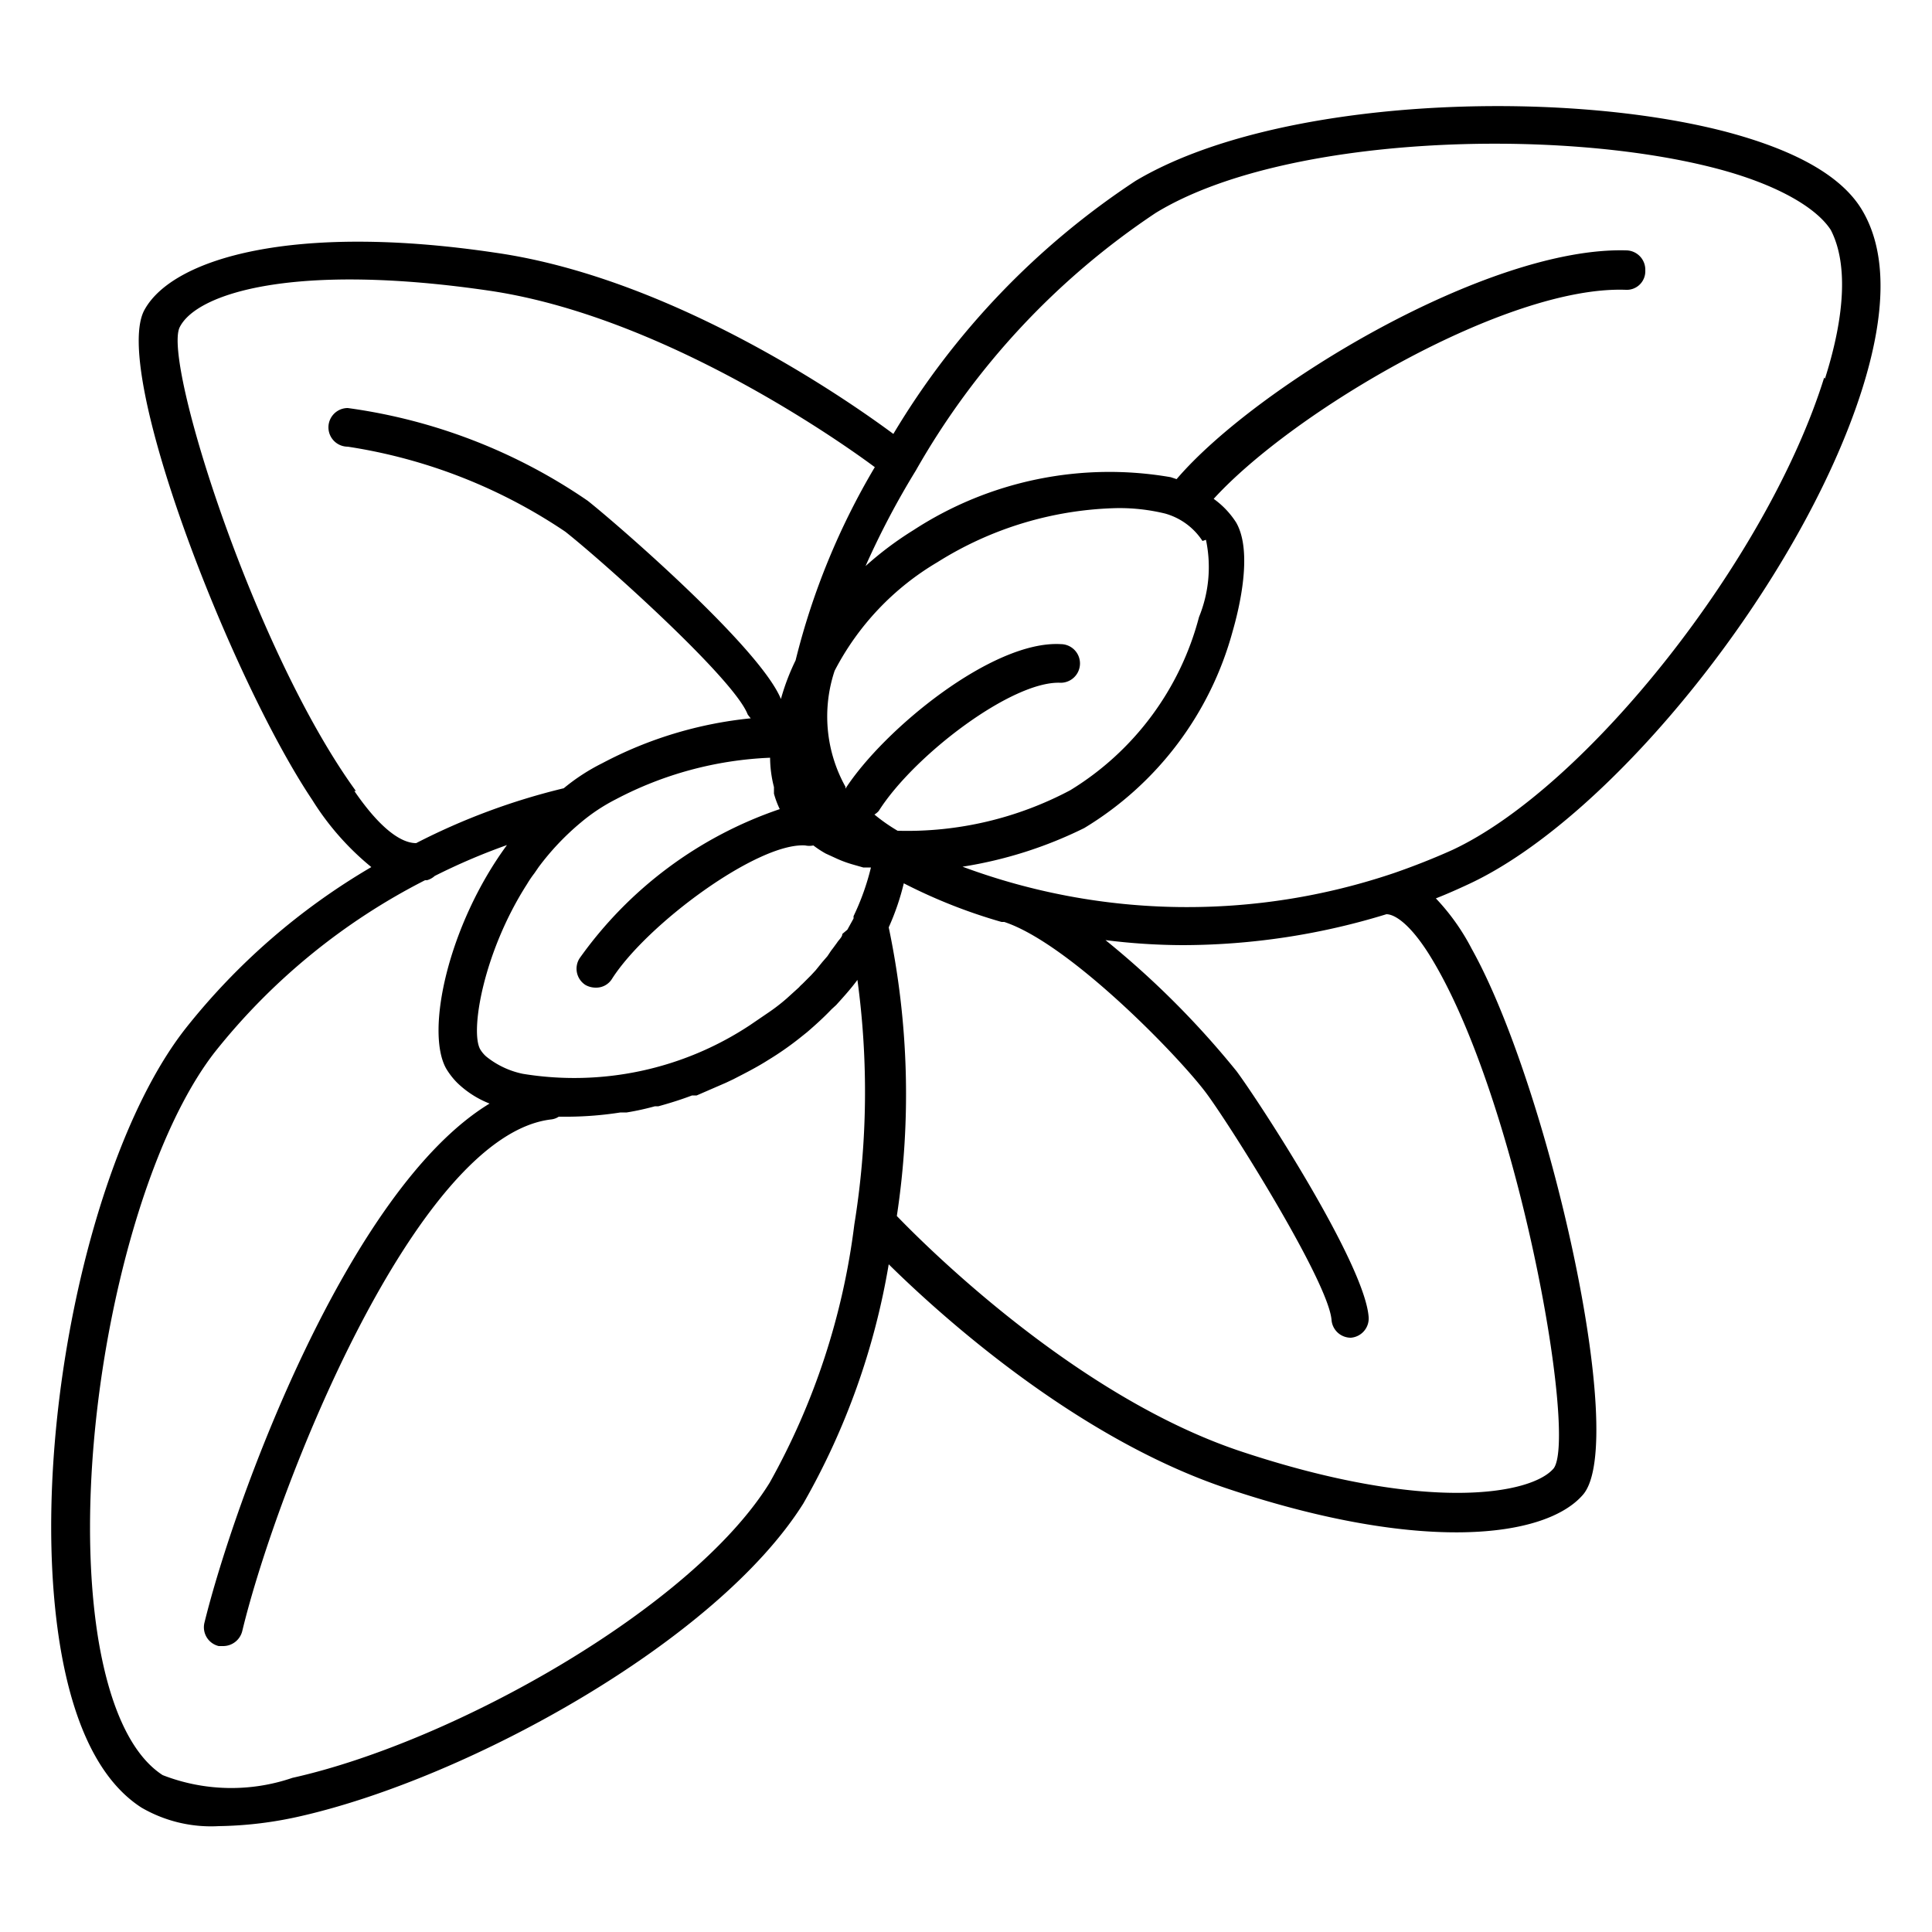 <svg id="bfe251b1-c920-473f-b444-1dbf43f76fac" data-name="ICONS" xmlns="http://www.w3.org/2000/svg" viewBox="0 0 50 50"><path d="M48.21,5.47c-.51-.89-1.71-1.58-3.58-2.07C40.29,2.28,33,2.53,29.39,4.68a20.29,20.29,0,0,0-6.27,6.55c-.77-.57-5.48-4-10.3-4.69C7.59,5.76,4.49,6.69,3.75,8c-.9,1.52,2.2,9.52,4.33,12.7a7.06,7.06,0,0,0,1.53,1.74A17.22,17.22,0,0,0,4.8,26.62c-2.55,3.25-4.09,10.87-3.24,16,.35,2.09,1.06,3.49,2.1,4.16a3.58,3.58,0,0,0,2,.48A10.08,10.08,0,0,0,7.79,47c4.37-1,10.77-4.54,13-8.09A18.69,18.69,0,0,0,23,32.72c1.41,1.39,4.9,4.52,8.78,5.81,5,1.67,8.22,1.28,9.19.15,1.18-1.38-.9-10.57-2.88-14.12a5.69,5.69,0,0,0-.93-1.31c.28-.11.55-.23.83-.36,3.75-1.73,8.61-7.83,10.19-12.78C48.82,8.1,48.83,6.54,48.21,5.47Zm-39,15c-2.63-3.62-5-11.11-4.56-12s3-1.69,8.06-.94c4.83.73,9.74,4.42,9.93,4.56a18.46,18.46,0,0,0-2.05,5,5.82,5.82,0,0,0-.38,1c-.55-1.34-4.29-4.57-5-5.13a14.39,14.39,0,0,0-6.21-2.4.5.5,0,0,0,0,1,13.79,13.79,0,0,1,5.63,2.2c1,.79,4.37,3.81,4.72,4.73,0,0,.05.07.08.1a10.41,10.41,0,0,0-3.84,1.16,5.2,5.2,0,0,0-1,.65,17.07,17.07,0,0,0-3.82,1.42C10.53,21.82,10,21.68,9.17,20.47Zm22-6.5a3.42,3.42,0,0,1-.18,2,7.47,7.47,0,0,1-3.33,4.48,9,9,0,0,1-4.47,1.05,4.55,4.55,0,0,1-.6-.42.48.48,0,0,0,.11-.09c.91-1.44,3.46-3.38,4.71-3.32a.5.5,0,0,0,0-1c-1.76-.1-4.57,2.2-5.57,3.74l0-.05a3.74,3.74,0,0,1-.28-3,7,7,0,0,1,2.66-2.81,9.1,9.1,0,0,1,4.64-1.4,5,5,0,0,1,1.25.14A1.7,1.7,0,0,1,31.12,14ZM21.8,24.17c0,.08-.09.15-.14.23l-.11.15c-.05.06-.09.13-.14.2l-.13.15-.17.21-.12.13-.23.23a.6.6,0,0,0-.08.08l-.32.29h0a4.91,4.91,0,0,1-.51.39l-.44.3a8.24,8.24,0,0,1-5.88,1.26,2.22,2.22,0,0,1-.95-.45.8.8,0,0,1-.15-.18c-.27-.46.08-2.52,1.21-4.28l0,0a2.75,2.75,0,0,1,.19-.28l.11-.16a6.7,6.7,0,0,1,1.1-1.16h0a4.73,4.73,0,0,1,.89-.59,9.38,9.38,0,0,1,4-1.08v0a3.1,3.1,0,0,0,.1.76c0,.06,0,.12,0,.17a2.37,2.37,0,0,0,.15.4A10.49,10.49,0,0,0,15,24.8a.5.5,0,0,0,.15.69.54.54,0,0,0,.27.07.48.48,0,0,0,.42-.23c.9-1.41,3.77-3.53,5-3.45a.51.51,0,0,0,.21,0,2.53,2.53,0,0,0,.32.21l.24.11a3,3,0,0,0,.45.17l.28.08.2,0a6.35,6.35,0,0,1-.45,1.26l0,.06-.16.29Zm-1.88,14.2c-2,3.24-8.18,6.71-12.35,7.64a4.89,4.89,0,0,1-3.36-.07c-.79-.51-1.36-1.71-1.66-3.48-.8-4.82.67-12.21,3-15.22A16.52,16.52,0,0,1,11,22.78h.05a.49.49,0,0,0,.2-.11,16.17,16.17,0,0,1,1.87-.8C11.6,23.94,11,26.7,11.55,27.66a1.93,1.93,0,0,0,.28.36,2.53,2.53,0,0,0,.84.54C9,30.79,6.06,38.86,5.29,42a.5.5,0,0,0,.37.6l.12,0a.51.51,0,0,0,.49-.39c.9-3.73,4.5-12.84,8-13.24a.44.44,0,0,0,.19-.07h.27a9.16,9.16,0,0,0,1.33-.11l.16,0a6.86,6.86,0,0,0,.73-.16l.09,0c.29-.08.58-.17.87-.28l.12,0,.76-.33.19-.09c.29-.15.59-.3.89-.49l0,0a8,8,0,0,0,.82-.57l.2-.16c.22-.19.43-.38.63-.59l.12-.11c.19-.21.38-.42.55-.65a21.45,21.45,0,0,1-.08,6.33A18.29,18.29,0,0,1,19.92,38.37ZM40.21,38c-.57.68-3.29,1.16-8.1-.44-4.23-1.41-8.1-5.26-8.9-6.09A21,21,0,0,0,23,24a6.41,6.41,0,0,0,.39-1.14,13.88,13.88,0,0,0,2.53,1l.07,0c1.7.56,4.57,3.53,5.25,4.46s3.14,4.86,3.22,5.84a.5.5,0,0,0,.5.46h0a.5.5,0,0,0,.46-.54c-.11-1.4-2.86-5.61-3.42-6.36a22.81,22.81,0,0,0-3.39-3.39,16.26,16.26,0,0,0,2,.13,18,18,0,0,0,5.27-.8h0c.2,0,.58.22,1.08,1C39.26,28.29,40.83,37.16,40.21,38Zm7-28.23C45.75,14.46,41.06,20.38,37.58,22c-.49.22-1,.42-1.49.59h0a16.69,16.69,0,0,1-11.18-.16,10.89,10.89,0,0,0,3.15-1h0a8.57,8.57,0,0,0,3.84-5.09c.17-.59.53-2.06.09-2.82a2.23,2.23,0,0,0-.58-.61C33.48,10.64,39,7.39,42.07,7.5A.48.48,0,0,0,42.58,7a.5.5,0,0,0-.48-.52c-3.57-.11-9.58,3.5-11.65,5.92l-.15-.05a9.29,9.29,0,0,0-6.66,1.37,8.72,8.72,0,0,0-1.24.93,21.13,21.13,0,0,1,1.3-2.47,19.67,19.67,0,0,1,6.21-6.67c3.27-2,10.33-2.23,14.47-1.16,1.55.4,2.61,1,3,1.6C47.81,6.78,47.77,8.1,47.23,9.8Z"/></svg>